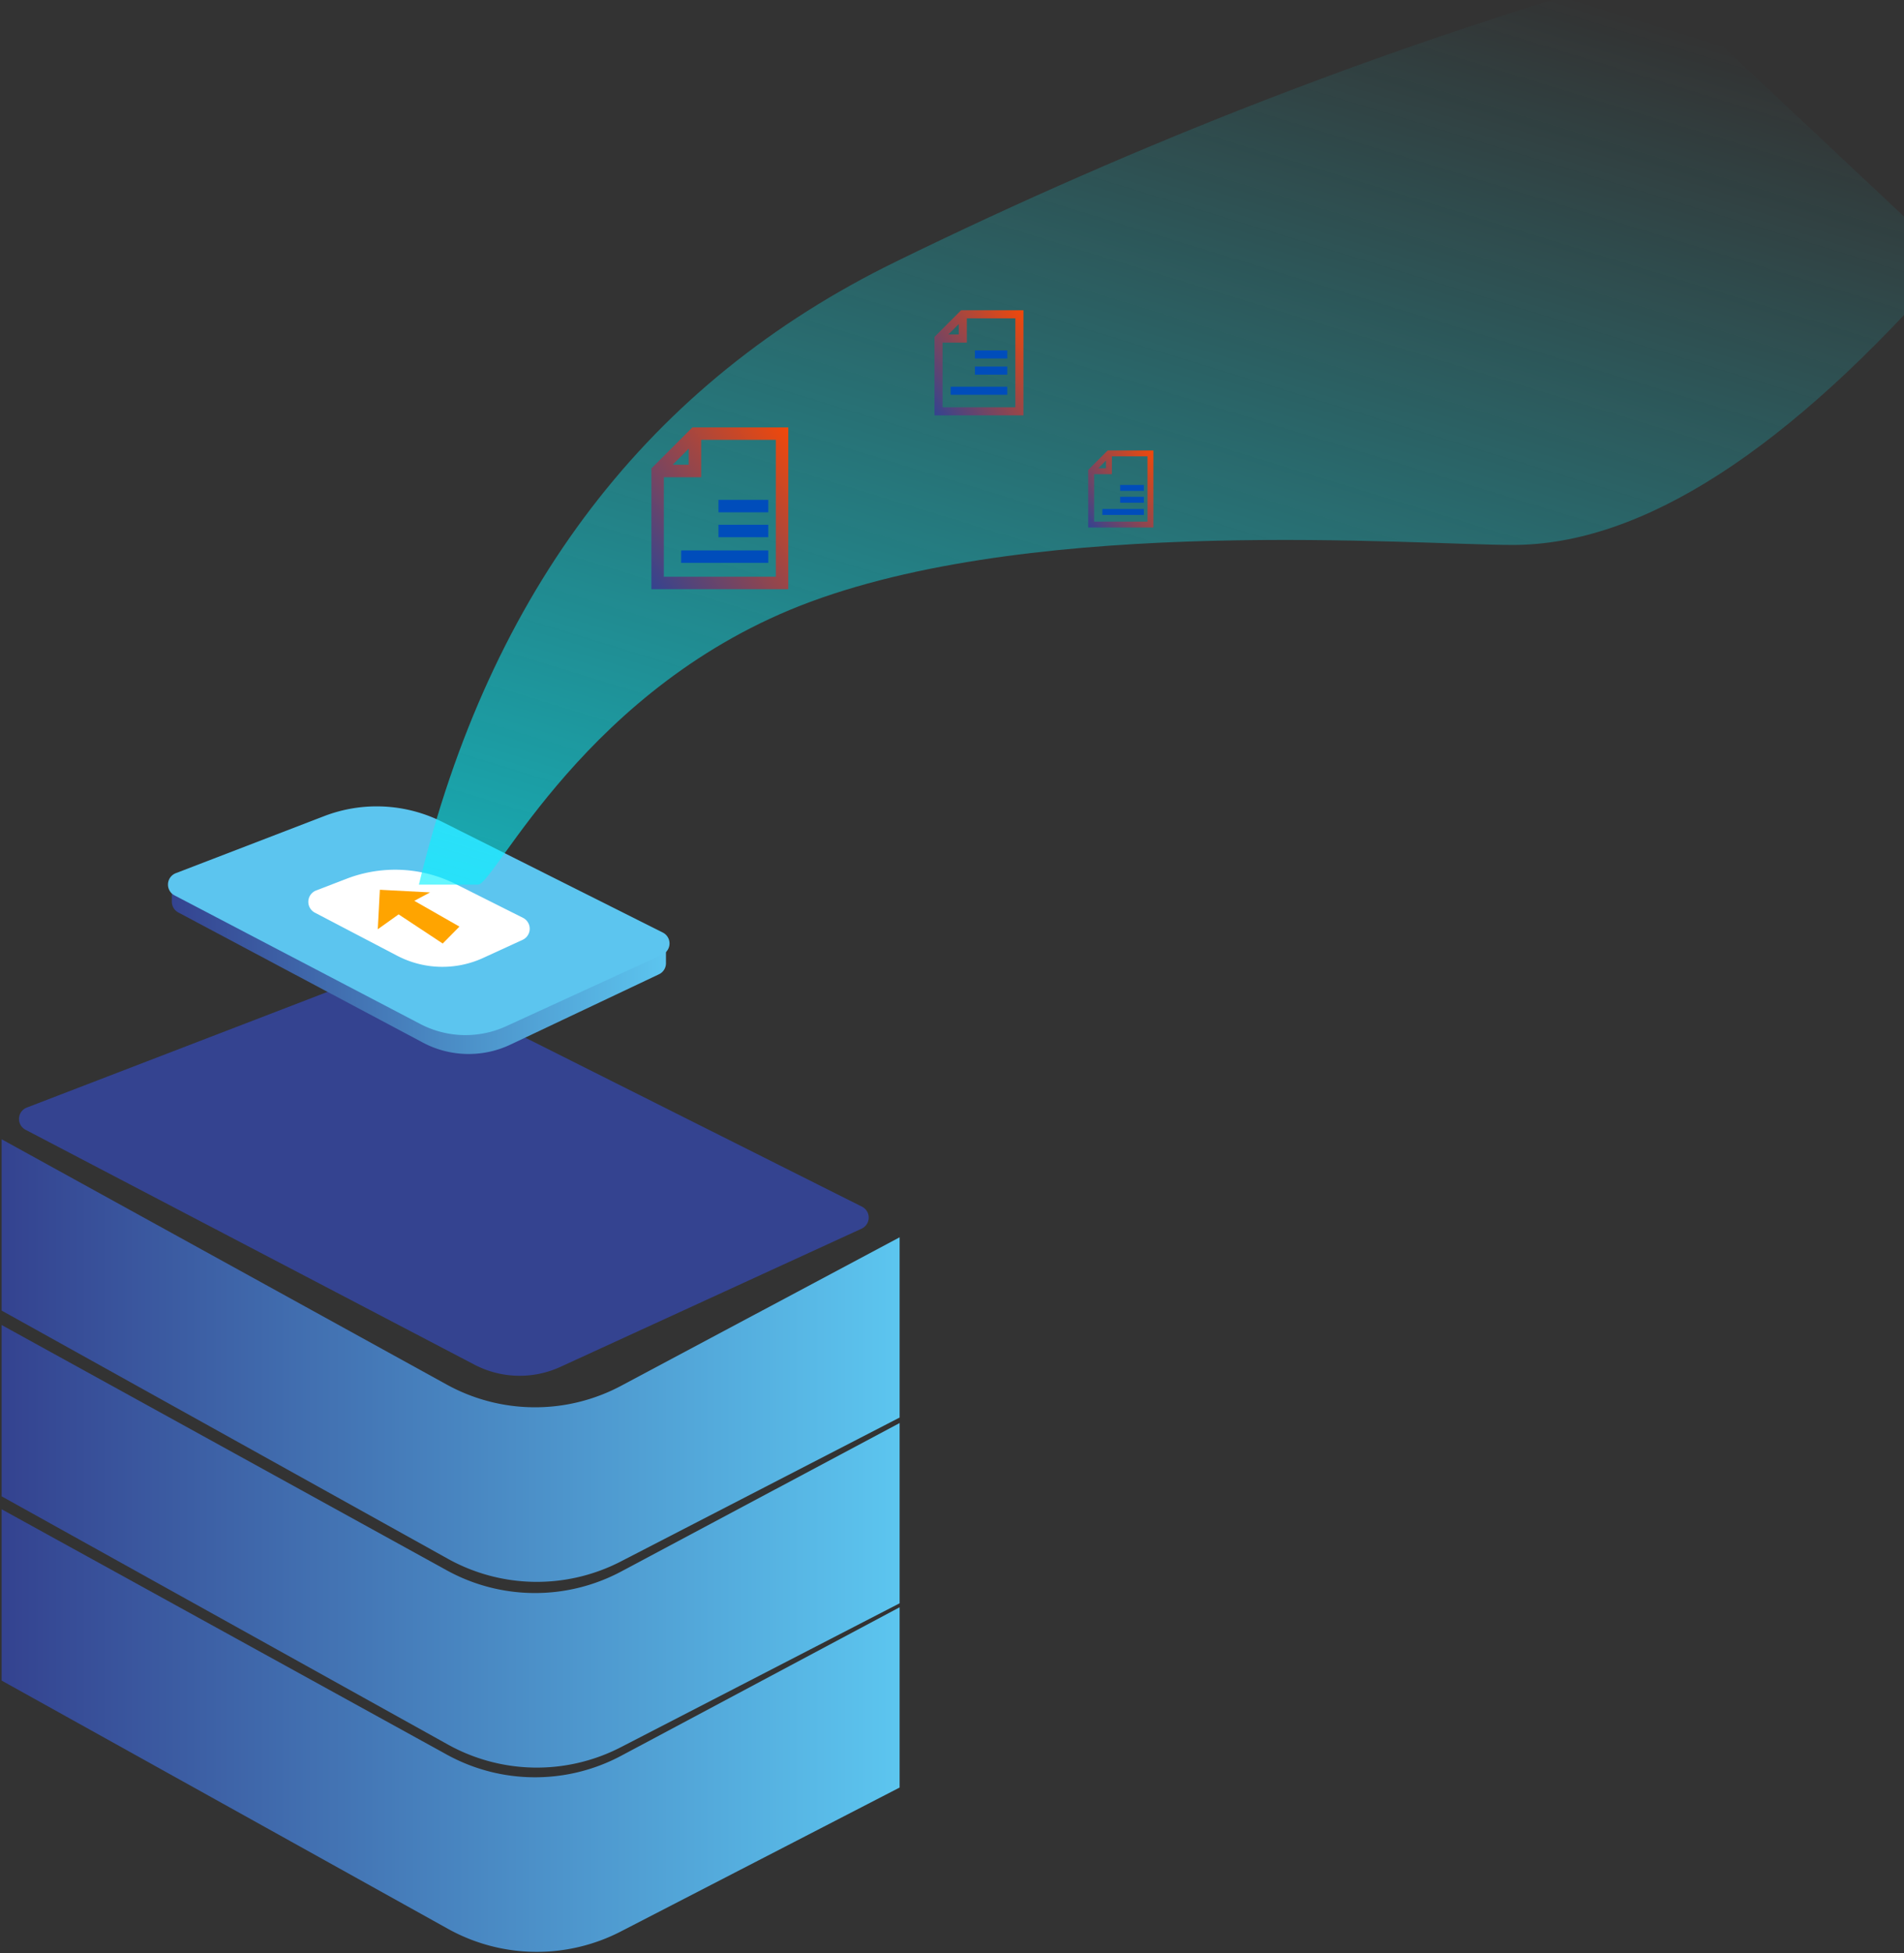 <svg xmlns="http://www.w3.org/2000/svg" width="156" height="160" viewBox="0 0 156 160">
    <rect x="0" y="0" width="156" height="160" fill="#333333" stroke="none"/>
    <defs>
        <linearGradient id="a" x1="100%" x2="0%" y1="50%" y2="50%">
            <stop offset="0%" stop-color="#5CC5EF"/>
            <stop offset="100%" stop-color="#344390"/>
        </linearGradient>
        <linearGradient id="b" x1="70.942%" x2="-16.786%" y1="0%" y2="171.563%">
            <stop offset="0%" stop-color="#16F2FE" stop-opacity="0"/>
            <stop offset="100%" stop-color="#00F2FF"/>
        </linearGradient>
        <linearGradient id="c" x1="113.699%" x2="0%" y1="0%" y2="100%">
            <stop offset="0%" stop-color="#FF4900"/>
            <stop offset="100%" stop-color="#344390"/>
        </linearGradient>
    </defs>
    <g fill="none" fill-rule="evenodd">
        <path fill="url(#a)" d="M.017 126.087l36.466 20.095a15 15 0 0 0 14.297.098l22.811-12.163v14.767L50.75 160.675a15 15 0 0 1-14.171-.22L.017 140.121v-14.034z" transform="translate(.117 -2.445)"/>
        <path fill="url(#a)" d="M.017 110.992l36.466 20.095a15 15 0 0 0 14.297.099l22.811-12.163v14.767L50.75 145.58a15 15 0 0 1-14.171-.22L.017 125.028v-14.035z" transform="translate(.117 -2.445)"/>
        <path fill="url(#a)" d="M.017 95.776l36.466 20.095a15 15 0 0 0 14.297.098l22.811-12.163v14.767l-22.841 11.79a15 15 0 0 1-14.171-.219L.017 109.81V95.776z" transform="translate(.117 -2.445)"/>
        <path fill="#344390" d="M2.094 92.553l36.776 19.242a8 8 0 0 0 7.045.183l24.678-11.323a1 1 0 0 0 .032-1.802L36.517 81.736a12 12 0 0 0-9.69-.475L2.197 90.734a1 1 0 0 0-.104 1.82z"/>
        <path fill="url(#a)" d="M14.492 77.196l20.032 10.657a8 8 0 0 0 7.181.168l12.17-5.761a1 1 0 0 0 .572-.904v-1.49l-40.485-4.95v1.397a1 1 0 0 0 .53.883z" transform="translate(.117 -2.445)"/>
        <path fill="#5CC5EF" d="M14.3 73.353l20.132 10.533a8 8 0 0 0 7.045.183l12.795-5.87a1 1 0 0 0 .032-1.803l-18.057-9.062a12 12 0 0 0-9.69-.475l-12.153 4.674a1 1 0 0 0-.104 1.82z"/>
        <path fill="#FFF" d="M25.8 74.768l6.739 3.526a8 8 0 0 0 7.045.183l3.233-1.484a1 1 0 0 0 .032-1.803l-5.512-2.766a11.063 11.063 0 0 0-8.934-.437l-2.5.961a1 1 0 0 0-.104 1.82z"/>
        <path fill="#FFA400" d="M32.66 74.908l-1.707 1.217.17-3.233 4.114.216-1.29.69 3.695 2.11-1.369 1.388z"/>
        <path fill="url(#b)" d="M34.205 74.916c5.82-24.133 18.841-41.143 39.066-51.03C93.495 14 113.937 6.104 134.596.197l25.234 23.69c-13.425 15.467-25.423 23.2-35.994 23.2-8.108 0-38.34-2.452-57.552 4.66-18.356 6.796-25.869 23.17-27.235 23.17h-4.844z" transform="translate(.117 -2.445)"/>
        <path fill="#004DBB" d="M58.868 40.949h4.078v1.02h-4.078zM58.868 42.988h4.078v1.02h-4.078zM55.81 45.089h7.136v1.02h-7.137z"/>
        <path fill="url(#c)" fill-rule="nonzero" d="M6.175 13.467h5.098V.213H3.415L.058 3.571V13.467h6.118zM3.116 1.954v1.318H1.798l1.318-1.318zM1.077 4.292h3.059V1.233h6.117v11.215H1.077V4.292z" transform="translate(53.313 34.802)"/>
        <g>
            <path fill="#004DBB" d="M91.777 39.728h1.942v.485h-1.942zM91.777 40.7h1.942v.485h-1.942zM90.32 41.7h3.4v.486h-3.4z"/>
            <path fill="url(#c)" fill-rule="nonzero" d="M2.942 6.415H5.37V.102H1.627L.027 1.7v4.714h2.915zM1.485.931v.628H.857L1.485.93zM.513 2.044H1.97V.587h2.914V5.93H.514V2.044z" transform="translate(89.13 36.8)"/>
        </g>
        <g>
            <path fill="#004DBB" d="M79.878 28.706h2.65v.662h-2.65zM79.878 30.03h2.65v.663h-2.65zM77.89 31.68h4.638v.663H77.89z"/>
            <path fill="url(#c)" fill-rule="nonzero" d="M4.012 8.75h3.313V.14H2.219L.038 2.32v6.431H4.012zM2.025 1.27v.856h-.857l.857-.856zM.7 2.789h1.987V.8h3.975v7.287H.7v-5.3z" transform="translate(76.528 25.277)"/>
        </g>
    </g>
</svg>
